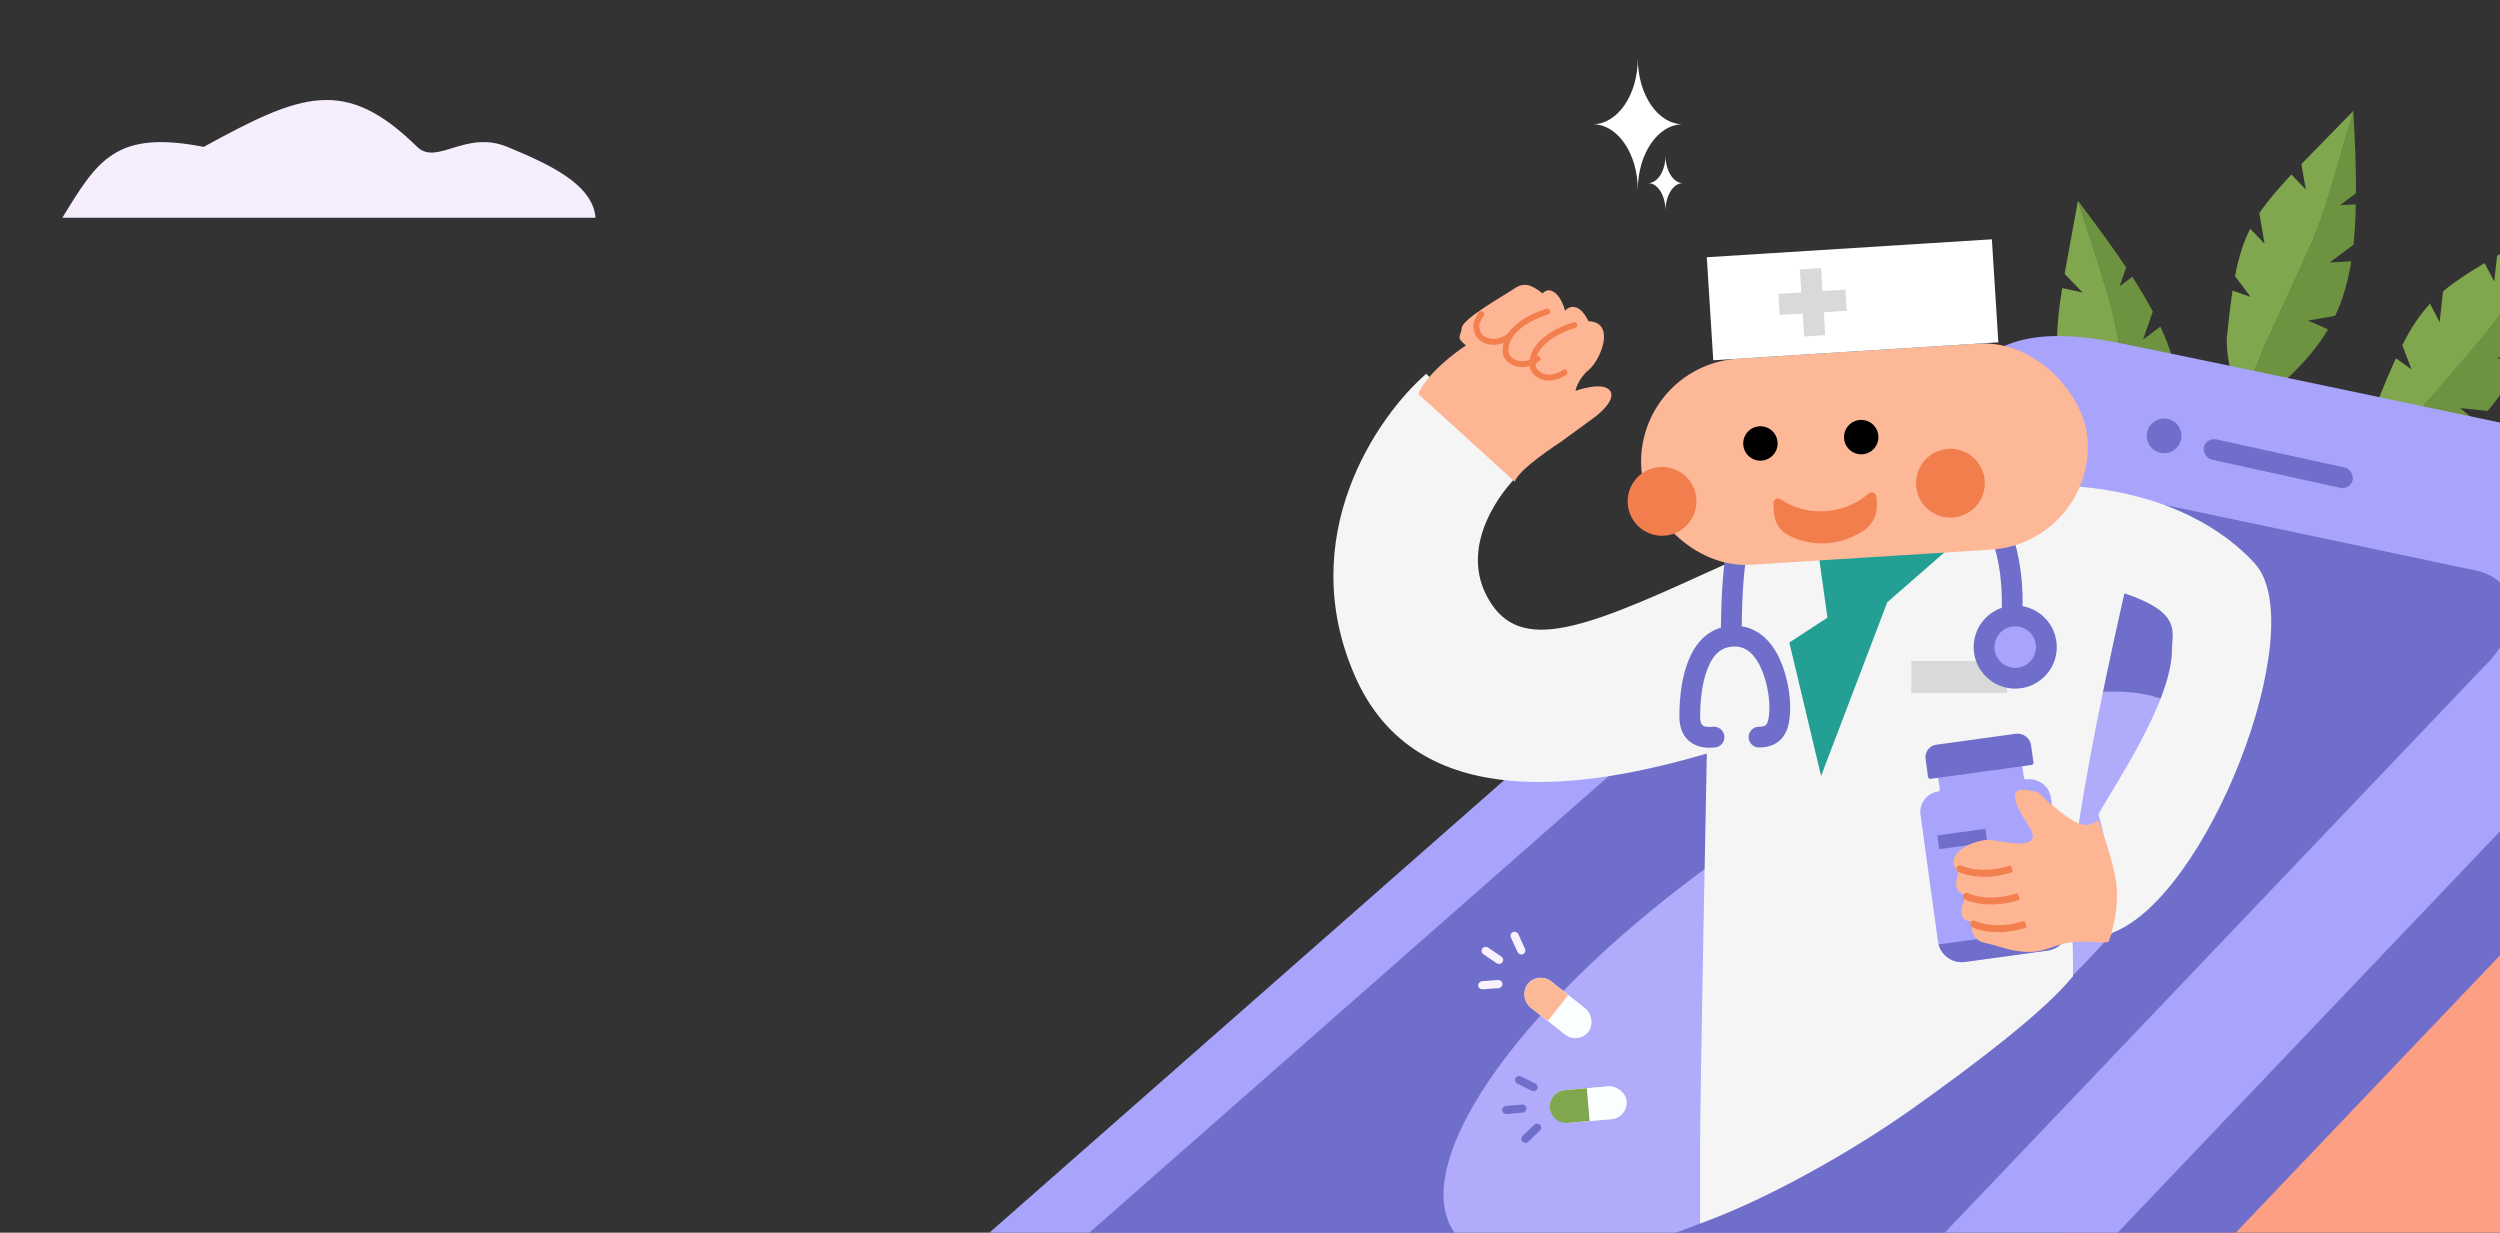<svg width="361" height="178" viewBox="0 0 361 178" fill="none" xmlns="http://www.w3.org/2000/svg">
<rect x="0" y="0" width="361" height="178" fill="#333333" stroke="none"/>
<g clip-path="url(#clip0_2008_1115)">
<ellipse cx="341.972" cy="165.733" rx="60.048" ry="23.065" transform="rotate(-36.558 341.972 165.733)" fill="#FD9F84"/>
<path fill-rule="evenodd" clip-rule="evenodd" d="M314.674 57.178C314.846 60.001 314.525 62.87 313.817 66.082C312.917 70.169 311.354 71.552 309.655 71.496C309.585 70.021 309.322 68.783 308.973 67.141L308.973 67.141L308.973 67.141C308.742 66.051 308.472 64.783 308.197 63.15C307.934 61.591 307.744 60.402 307.539 59.113L307.539 59.113L307.539 59.113L307.539 59.113L307.539 59.113C307.205 57.016 306.83 54.658 306.027 50.023C305.085 44.582 304.783 43.605 300.052 28.993C302.8 32.594 305.106 35.762 307.015 38.623L306.072 41.343L307.897 39.967C309.045 41.747 310.032 43.407 310.869 44.983L309.463 49.038L311.956 47.158C313.244 49.926 314.045 52.458 314.435 54.964L311.571 57.739L314.674 57.178Z" fill="#6E9340"/>
<path fill-rule="evenodd" clip-rule="evenodd" d="M298.942 35.094L298.942 35.094C298.642 36.718 298.37 38.192 298.132 39.545L300.718 42.241L297.782 41.599C297.32 44.444 297.055 46.73 297.062 48.825L300.161 52.055L297.224 51.413C297.499 53.599 298.139 55.74 299.24 58.315L302.787 59.547L300.113 60.249C300.973 62.069 302.038 64.121 303.332 66.532C305.121 69.162 308.381 72.47 310.938 71.227C310.53 71.423 310.103 71.504 309.668 71.489C309.599 70.015 309.336 68.777 308.986 67.134C308.755 66.045 308.486 64.777 308.21 63.144C307.947 61.585 307.757 60.395 307.552 59.107C307.218 57.01 306.843 54.652 306.04 50.016C305.099 44.58 304.797 43.6 300.079 29.027L300.052 28.993C299.653 31.245 299.28 33.264 298.942 35.093L298.942 35.093L298.942 35.094Z" fill="#80A74D"/>
<path fill-rule="evenodd" clip-rule="evenodd" d="M336.169 47.566C334.733 50.002 332.863 52.2 330.479 54.467C327.447 57.35 325.378 57.623 324 56.626C324.768 55.365 325.242 54.192 325.872 52.635L325.872 52.635L325.872 52.634C326.289 51.602 326.775 50.4 327.46 48.892C328.114 47.453 328.622 46.361 329.173 45.178L329.173 45.178L329.173 45.178L329.173 45.178L329.173 45.178C330.069 43.253 331.077 41.089 333.005 36.797C335.267 31.76 335.564 30.781 339.816 16.023C340.079 20.545 340.218 24.461 340.2 27.901L337.897 29.628L340.18 29.508C340.136 31.625 340.025 33.554 339.838 35.328L336.404 37.903L339.521 37.739C339.041 40.754 338.289 43.301 337.21 45.596L333.284 46.294L336.169 47.566Z" fill="#6E9340"/>
<path fill-rule="evenodd" clip-rule="evenodd" d="M335.483 20.459L335.483 20.459C334.325 21.638 333.275 22.707 332.321 23.696L332.957 27.377L330.882 25.203C328.908 27.302 327.409 29.049 326.243 30.79L327.006 35.2L324.93 33.026C323.936 34.991 323.268 37.123 322.74 39.874L324.991 42.879L322.382 41.965C322.077 43.956 321.812 46.252 321.536 48.975C321.548 52.156 322.4 56.723 325.217 57.122C324.767 57.056 324.368 56.883 324.015 56.627C324.782 55.367 325.256 54.194 325.886 52.637L325.886 52.636C326.304 51.604 326.789 50.402 327.474 48.894C328.128 47.455 328.637 46.363 329.187 45.18L329.187 45.18C330.084 43.255 331.091 41.091 333.019 36.799C335.28 31.767 335.577 30.785 339.818 16.066L339.816 16.023C338.225 17.667 336.786 19.132 335.483 20.459L335.483 20.459L335.483 20.459Z" fill="#80A74D"/>
<path fill-rule="evenodd" clip-rule="evenodd" d="M357.666 60.942C355.611 62.885 353.205 64.478 350.286 65.996C346.574 67.927 344.51 67.615 343.463 66.276C344.55 65.277 345.331 64.281 346.367 62.96L346.367 62.959L346.367 62.959C347.054 62.083 347.854 61.063 348.93 59.804C349.957 58.602 350.748 57.694 351.605 56.71L351.605 56.71L351.605 56.71L351.605 56.71L351.605 56.71C352.999 55.108 354.567 53.308 357.608 49.718C361.178 45.505 361.734 44.647 369.909 31.644C368.908 36.062 367.957 39.864 366.987 43.163L364.296 44.185L366.522 44.702C365.893 46.724 365.252 48.547 364.581 50.2L360.569 51.723L363.609 52.429C362.312 55.193 360.884 57.432 359.211 59.338L355.246 58.921L357.666 60.942Z" fill="#6E9340"/>
<path fill-rule="evenodd" clip-rule="evenodd" d="M364.516 34.706L364.516 34.706C363.077 35.518 361.772 36.255 360.581 36.94L360.172 40.654L358.781 37.99C356.302 39.46 354.378 40.723 352.776 42.073L352.286 46.522L350.894 43.857C349.395 45.47 348.162 47.334 346.893 49.831L348.224 53.342L345.97 51.741C345.125 53.569 344.234 55.702 343.215 58.242C342.345 61.3 341.899 65.921 344.489 67.087C344.078 66.9 343.744 66.624 343.476 66.282C344.563 65.283 345.344 64.287 346.38 62.965L346.38 62.965C347.067 62.089 347.867 61.069 348.943 59.81C349.97 58.608 350.761 57.699 351.618 56.716C353.012 55.114 354.58 53.314 357.621 49.724C361.188 45.515 361.746 44.654 369.899 31.686L369.908 31.644C367.924 32.783 366.136 33.792 364.516 34.706L364.516 34.706L364.516 34.706Z" fill="#80A74D"/>
<path d="M402.019 74.58C410.333 76.34 411.836 85.303 403.341 93.501L297.378 204.731L130.828 204.731C183.759 158.211 290.393 64.473 293.474 61.684C297.326 58.197 301.097 53.546 316.227 56.585C331.357 59.624 393.706 72.821 402.019 74.58Z" fill="#6F6FCB"/>
<path d="M391.702 67.504C400.015 69.264 401.518 78.227 393.023 86.425L287.06 197.655L120.51 197.655C173.441 151.135 280.075 57.397 283.157 54.608C287.008 51.121 290.779 46.47 305.909 49.509C321.039 52.547 383.388 65.745 391.702 67.504Z" fill="#A8A3FB"/>
<path d="M357.534 82.389C363.709 83.696 364.826 90.354 358.515 96.444L279.803 179.068L156.085 179.068C195.404 144.512 274.614 74.881 276.903 72.809C279.765 70.219 282.565 66.764 293.804 69.021C305.044 71.278 351.358 81.082 357.534 82.389Z" fill="#6F6FCB"/>
<ellipse cx="263.362" cy="141.121" rx="64.838" ry="22.697" transform="rotate(-34.57 263.362 141.121)" fill="#B0ABFA"/>
<path d="M325.584 81.355C317.183 72.138 294.413 60.729 246.467 82.685C227.897 91.189 218.794 94.589 214.5 85.677C211.065 78.548 216.535 71.023 219.699 68.152L205.953 53.971C198.828 60.148 186.801 77.544 195.691 97.703C204.582 117.863 229.024 113.892 246.467 108.819C246.467 108.819 245.5 157.44 245.5 164.94L245.5 176.662C254.645 173.442 267.175 166.45 275.98 160.208C285.296 153.605 295.37 145.921 299.338 140.965C299.338 137.461 299.394 136.616 299.019 132.629C298.103 122.885 306.769 85.677 306.769 85.677C315.158 88.475 313.633 91.272 313.633 93.815C313.633 101.387 304.879 114.075 303.008 117.597C303.943 120.454 305.968 130.432 304.565 134.848C318.549 130.368 333.985 90.571 325.584 81.355Z" fill="#F5F5F5"/>
<path d="M272.526 86.96L282.252 78.476L265.843 77.359L262.604 80.051L263.881 89.188L258.38 92.779L262.964 112.053L272.526 86.96Z" fill="#249F94"/>
<path d="M225.353 63.83C225.353 63.83 219.076 67.876 218.752 69.564L204.796 56.891C205.127 55.885 206.968 53.073 211.682 49.876C210.157 48.651 210.935 48.645 211.084 47.328C211.233 46.01 217.151 42.693 218.64 41.684C220.128 40.675 221.129 41.126 222.757 42.367C223.69 41.3 225.226 42.171 226.005 44.857C226.539 44.235 228.01 43.585 229.388 46.387C233.395 46.537 231.107 51.998 229.442 53.388C227.778 54.777 227.5 56.44 227.5 56.44C227.5 56.44 231.504 54.981 232.5 56.44C233.538 57.961 230 60.44 230 60.44L225.353 63.83Z" fill="#FDB594"/>
<path d="M222.009 51.831C219.601 53.463 217.617 52.09 217.454 51.011C216.956 47.702 221.235 45.626 223.436 45.001" stroke="#F37E4E" stroke-width="0.855" stroke-linecap="round"/>
<path d="M225.907 53.779C223.5 55.411 221.515 54.038 221.353 52.959C220.854 49.65 225.133 47.574 227.335 46.949" stroke="#F37E4E" stroke-width="0.855" stroke-linecap="round"/>
<path d="M217.863 48.618C215.456 50.25 213.471 48.877 213.309 47.798C213.244 47.369 212.806 47.057 213.888 45.368" stroke="#F37E4E" stroke-width="0.855" stroke-linecap="round"/>
<rect x="276" y="95.44" width="13.823" height="4.653" fill="#D9D9D9"/>
<rect width="4.764" height="11.115" rx="2.382" transform="matrix(-0.085 -0.996 -0.996 0.085 235.077 161.408)" fill="#D9D9D9"/>
<rect width="4.764" height="11.115" rx="2.382" transform="matrix(-0.085 -0.996 -0.996 0.085 235.077 161.408)" fill="#FBFEFF"/>
<path d="M229.54 161.882L226.376 162.153C225.065 162.265 223.911 161.293 223.799 159.983C223.687 158.672 224.659 157.519 225.969 157.406L229.133 157.136L229.54 161.882Z" fill="#80A74D"/>
<rect width="4.764" height="11.115" rx="2.382" transform="matrix(0.619 -0.786 -0.786 -0.619 227.875 150.863)" fill="#D9D9D9"/>
<rect width="4.764" height="11.115" rx="2.382" transform="matrix(0.619 -0.786 -0.786 -0.619 227.875 150.863)" fill="#FBFEFF"/>
<path d="M223.508 147.425L221.012 145.461C219.979 144.647 219.801 143.15 220.614 142.116C221.428 141.083 222.925 140.904 223.959 141.718L226.454 143.683L223.508 147.425Z" fill="#FDB897"/>
<rect x="218.574" y="156.216" width="1.173" height="3.518" rx="0.586" transform="rotate(-63.673 218.574 156.216)" fill="#6F6FCB"/>
<rect x="216.968" y="160.919" width="1.173" height="3.518" rx="0.586" transform="rotate(-95.073 216.968 160.919)" fill="#6F6FCB"/>
<rect x="220.233" y="165.271" width="1.173" height="3.518" rx="0.586" transform="rotate(-133.308 220.233 165.271)" fill="#6F6FCB"/>
<rect x="217.933" y="134.832" width="1.173" height="3.518" rx="0.586" transform="rotate(-24.424 217.933 134.832)" fill="#F7F2FD"/>
<rect x="213.713" y="137.458" width="1.173" height="3.518" rx="0.586" transform="rotate(-55.824 213.713 137.458)" fill="#F7F2FD"/>
<rect x="213.488" y="142.895" width="1.173" height="3.518" rx="0.586" transform="rotate(-94.059 213.488 142.895)" fill="#F7F2FD"/>
<circle cx="312.5" cy="62.94" r="2.5" fill="#6F6FCB"/>
<rect x="318.559" y="63.124" width="22" height="3" rx="1.5" transform="rotate(12.368 318.559 63.124)" fill="#6F6FCB"/>
<path d="M240.5 22.44C240.5 24.649 239.381 26.44 238 26.44C239.381 26.44 240.5 28.23 240.5 30.44C240.5 28.23 241.619 26.44 243 26.44C241.619 26.44 240.5 24.649 240.5 22.44Z" fill="white"/>
<path d="M236.5 8.44C236.5 13.686 233.59 17.94 230 17.94C233.59 17.94 236.5 22.193 236.5 27.44C236.5 22.193 239.41 17.94 243 17.94C239.41 17.94 236.5 13.686 236.5 8.44Z" fill="white"/>
<path d="M29.415 21.21C16.673 18.718 14.069 23.177 9 31.44H86C85.589 26.587 79.287 23.702 73.258 21.21C67.23 18.718 63.119 23.964 60.242 21.21C49.829 10.98 43.527 13.472 29.415 21.21Z" fill="#F6EDFD"/>
<path d="M280.103 113.972L279.844 112.085L291.992 110.414L292.249 112.28C292.272 112.451 292.429 112.569 292.599 112.546C294.335 112.307 295.935 113.52 296.173 115.255L298.661 133.336C298.923 135.241 297.591 136.998 295.686 137.26L283.762 138.901C281.857 139.163 280.1 137.831 279.838 135.926L277.322 117.64C277.099 116.018 278.233 114.523 279.855 114.299C280.014 114.278 280.125 114.131 280.103 113.972Z" fill="#A8A3FB"/>
<path d="M293.373 110.453L278.75 112.465C278.584 112.488 278.431 112.372 278.409 112.206L278.047 109.581C277.911 108.587 278.606 107.671 279.6 107.534L291.073 105.956C292.15 105.807 293.143 106.56 293.291 107.637L293.632 110.112C293.654 110.277 293.539 110.43 293.373 110.453Z" fill="#6F6FCB"/>
<path d="M279.929 136.372C280.383 138.034 282.01 139.142 283.762 138.901L295.686 137.26C297.439 137.019 298.706 135.513 298.694 133.79L279.929 136.372Z" fill="#6F6FCB"/>
<rect x="279.753" y="120.635" width="7" height="2" transform="rotate(-7.834 279.753 120.635)" fill="#6F6FCB"/>
<path d="M284.224 128.992C283.977 128.869 283.676 128.969 283.553 129.216C283.429 129.463 283.529 129.763 283.776 129.887L284.224 128.992ZM283.776 129.887C284.897 130.447 287.935 131.155 291.658 129.914L291.342 128.965C287.865 130.124 285.103 129.432 284.224 128.992L283.776 129.887Z" fill="#F37E4E"/>
<path d="M297.36 117.111C300.684 119.748 301.665 119.337 303 118.44C303 118.44 304.919 123.529 305.5 126.94C306.266 131.44 304.5 135.94 304.5 135.94C303.613 136.383 301.296 135.603 298.36 136.185C296.437 136.566 295.455 137.305 293.5 137.44C290.826 137.624 288.404 136.508 286.753 136.185C285.102 135.862 284.741 134.9 284.492 133C283.169 133.083 282.734 131.49 284.005 129.201C283.24 129.257 281.839 128.708 282.791 125.946C280.249 123.185 285.385 121.105 287.405 121.294C289.425 121.484 295.569 123.138 292.86 119.111C290.151 115.083 290.468 113.642 292.86 114.111C295.251 114.579 293.204 113.814 297.36 117.111Z" fill="#FDB594"/>
<path d="M283.224 124.992C282.977 124.869 282.676 124.969 282.553 125.216C282.429 125.463 282.529 125.763 282.776 125.887L283.224 124.992ZM282.776 125.887C283.897 126.447 286.935 127.155 290.658 125.914L290.342 124.965C286.865 126.124 284.103 125.432 283.224 124.992L282.776 125.887Z" fill="#F37E4E"/>
<path d="M284.224 128.992C283.977 128.869 283.676 128.969 283.553 129.216C283.429 129.463 283.529 129.763 283.776 129.887L284.224 128.992ZM283.776 129.887C284.897 130.447 287.935 131.155 291.658 129.914L291.342 128.965C287.865 130.124 285.103 129.432 284.224 128.992L283.776 129.887Z" fill="#F37E4E"/>
<path d="M285.224 132.992C284.977 132.869 284.676 132.969 284.553 133.216C284.429 133.463 284.529 133.763 284.776 133.887L285.224 132.992ZM284.776 133.887C285.897 134.447 288.935 135.155 292.658 133.914L292.342 132.965C288.865 134.124 286.103 133.432 285.224 132.992L284.776 133.887Z" fill="#F37E4E"/>
<path d="M290.5 89.44C291.658 69.607 278.5 63.884 269 64.498C253.359 65.509 250 72.439 250 91.94" stroke="#6F6FCB" stroke-width="3"/>
<path d="M247.5 106.44C245.833 106.606 244 106.24 244 103.44C244 100.64 244.415 92.787 249.5 91.94C255.5 90.94 256.991 99.139 257 101.94C257.009 104.74 256.5 106.44 254 106.44" stroke="#6F6FCB" stroke-width="3" stroke-linecap="round"/>
<rect x="236.069" y="52.733" width="64.584" height="29.808" rx="14.904" transform="rotate(-3.6 236.069 52.733)" fill="#FDB897"/>
<circle cx="254.203" cy="64.036" r="2.484" transform="rotate(-3.6 254.203 64.036)" fill="black"/>
<circle cx="268.759" cy="63.12" r="2.484" transform="rotate(-3.6 268.759 63.12)" fill="black"/>
<path d="M256.082 72.679C256.048 72.143 256.642 71.799 257.091 72.094V72.094C260.926 74.621 265.952 74.387 269.535 71.514L269.845 71.265C270.278 70.918 270.923 71.203 270.957 71.757L271.022 72.786C271.123 74.389 270.316 75.912 268.934 76.729L268.509 76.98C265.401 78.817 261.573 78.955 258.342 77.345V77.345C257.085 76.719 256.258 75.471 256.17 74.071L256.082 72.679Z" fill="#F37E4D"/>
<circle cx="240.002" cy="72.396" r="4.968" transform="rotate(-3.6 240.002 72.396)" fill="#F37E4D"/>
<circle cx="281.64" cy="69.776" r="4.968" transform="rotate(-3.6 281.64 69.776)" fill="#F37E4D"/>
<rect x="246.459" y="37.145" width="41.248" height="14.904" transform="rotate(-3.6 246.459 37.145)" fill="white"/>
<rect x="259.905" y="38.907" width="3.056" height="9.699" transform="rotate(-3.6 259.905 38.907)" fill="#D9D9D9"/>
<rect x="256.99" y="45.48" width="3.056" height="9.699" transform="rotate(-93.6 256.99 45.48)" fill="#D9D9D9"/>
<circle cx="291" cy="93.44" r="6" fill="#6F6FCB"/>
<circle cx="291" cy="93.44" r="3" fill="#A8A3FB"/>
</g>
<defs>
<clipPath id="clip0_2008_1115">
<rect width="361" height="178" fill="white"/>
</clipPath>
</defs>
</svg>
